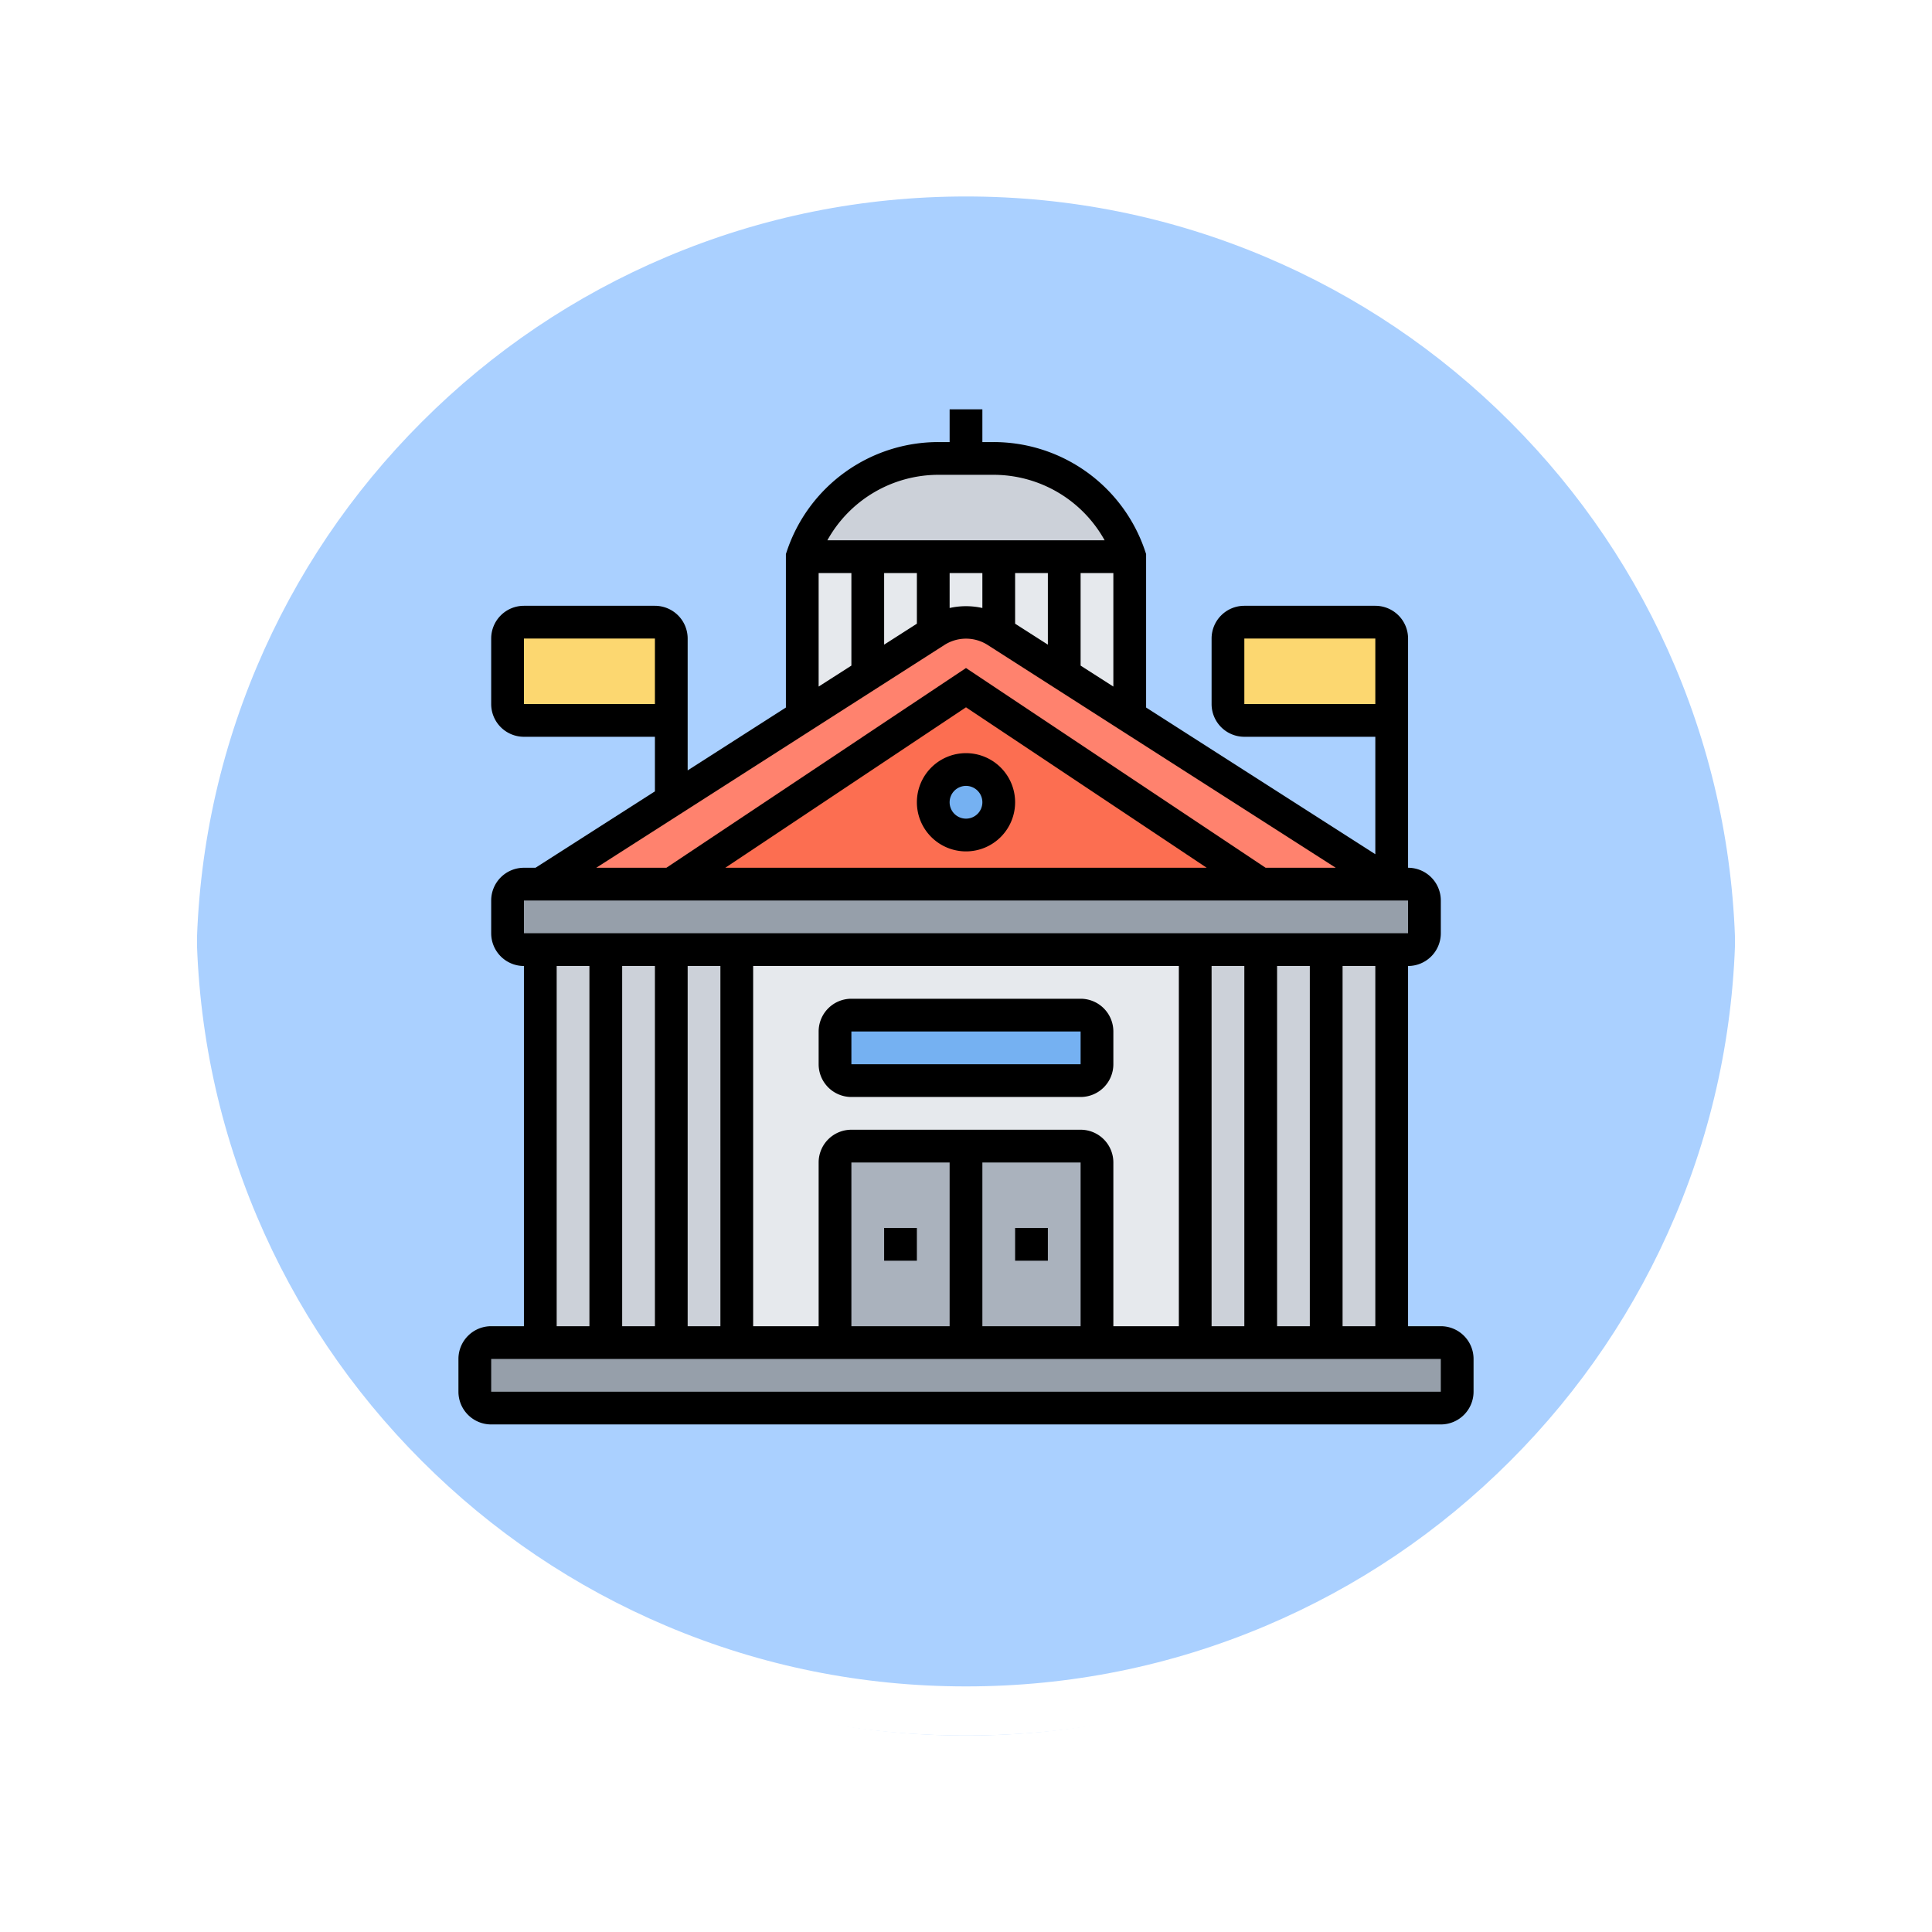 <svg xmlns="http://www.w3.org/2000/svg" xmlns:xlink="http://www.w3.org/1999/xlink" width="118" height="118" viewBox="0 0 118 118">
  <defs>
    <filter id="Trazado_874925" x="0" y="0" width="117.999" height="118" filterUnits="userSpaceOnUse">
      <feOffset dy="3" input="SourceAlpha"/>
      <feGaussianBlur stdDeviation="3" result="blur"/>
      <feFlood flood-opacity="0.161"/>
      <feComposite operator="in" in2="blur"/>
      <feComposite in="SourceGraphic"/>
    </filter>
  </defs>
  <g id="Grupo_1119512" data-name="Grupo 1119512" transform="translate(-1064.051 -4263)">
    <g id="Grupo_1111553" data-name="Grupo 1111553" transform="translate(264.551 1751.843)">
      <g id="Grupo_1111316" data-name="Grupo 1111316" transform="translate(808.5 2517.157)">
        <g id="Grupo_1109835" data-name="Grupo 1109835" transform="translate(0 0)">
          <g id="Grupo_1107913" data-name="Grupo 1107913" transform="translate(0 0)">
            <g transform="matrix(1, 0, 0, 1, -9, -6)" filter="url(#Trazado_874925)">
              <g id="Trazado_874925-2" data-name="Trazado 874925" transform="translate(9 6)" fill="#9cc8ff" opacity="0.859">
                <path d="M 50 98.5 C 43.452 98.5 37.1 97.218 31.122 94.689 C 25.347 92.246 20.16 88.749 15.705 84.295 C 11.251 79.84 7.753 74.653 5.311 68.878 C 2.782 62.9 1.5 56.548 1.5 50 C 1.5 43.452 2.782 37.1 5.311 31.122 C 7.753 25.347 11.251 20.16 15.705 15.705 C 20.16 11.251 25.347 7.753 31.122 5.311 C 37.1 2.782 43.452 1.5 50 1.5 C 56.548 1.5 62.899 2.782 68.878 5.311 C 74.653 7.753 79.84 11.251 84.294 15.705 C 88.749 20.16 92.246 25.347 94.689 31.122 C 97.217 37.1 98.499 43.452 98.499 50 C 98.499 56.548 97.217 62.9 94.689 68.878 C 92.246 74.653 88.749 79.84 84.294 84.295 C 79.84 88.749 74.653 92.246 68.878 94.689 C 62.899 97.218 56.548 98.5 50 98.5 Z" stroke="none"/>
                <path d="M 50 3 C 43.653 3 37.499 4.242 31.706 6.692 C 26.11 9.059 21.083 12.449 16.766 16.766 C 12.449 21.083 9.059 26.11 6.692 31.706 C 4.242 37.499 3 43.653 3 50 C 3 56.346 4.242 62.501 6.692 68.294 C 9.059 73.89 12.449 78.917 16.766 83.234 C 21.083 87.551 26.11 90.941 31.706 93.308 C 37.499 95.758 43.653 97 50 97 C 56.346 97 62.501 95.758 68.293 93.308 C 73.89 90.941 78.916 87.551 83.234 83.234 C 87.551 78.917 90.94 73.89 93.307 68.294 C 95.757 62.501 96.999 56.346 96.999 50 C 96.999 43.653 95.757 37.499 93.307 31.706 C 90.94 26.11 87.551 21.083 83.234 16.766 C 78.916 12.449 73.89 9.059 68.293 6.692 C 62.501 4.242 56.346 3 50 3 M 50 0 C 77.614 0 99.999 22.386 99.999 50 L 99.999 50 C 99.999 77.614 77.614 100 50 100 C 22.386 100 0 77.614 0 50 L 0 50 C 0 22.386 22.386 0 50 0 Z" stroke="none" fill="#fff"/>
              </g>
            </g>
            <g id="Trazado_874923" data-name="Trazado 874923" transform="translate(0 0)" fill="none">
              <path d="M50,0a50,50,0,0,1,50,50h0A50,50,0,0,1,0,50H0A50,50,0,0,1,50,0Z" stroke="none"/>
              <path d="M 50 3 C 43.653 3 37.499 4.242 31.706 6.692 C 26.11 9.059 21.083 12.449 16.766 16.766 C 12.449 21.083 9.059 26.11 6.692 31.706 C 4.242 37.499 3 43.653 3 50 C 3 56.346 4.242 62.501 6.692 68.294 C 9.059 73.89 12.449 78.917 16.766 83.234 C 21.083 87.551 26.11 90.941 31.706 93.308 C 37.499 95.758 43.653 97 50 97 C 56.346 97 62.501 95.758 68.293 93.308 C 73.89 90.941 78.916 87.551 83.234 83.234 C 87.551 78.917 90.94 73.89 93.307 68.294 C 95.757 62.501 96.999 56.346 96.999 50 C 96.999 43.653 95.757 37.499 93.307 31.706 C 90.94 26.11 87.551 21.083 83.234 16.766 C 78.916 12.449 73.89 9.059 68.293 6.692 C 62.501 4.242 56.346 3 50 3 M 50 0 C 77.614 0 99.999 22.386 99.999 50 L 99.999 50 C 99.999 77.614 77.614 100 50 100 C 22.386 100 0 77.614 0 50 L 0 50 C 0 22.386 22.386 0 50 0 Z" stroke="none" fill="#fff"/>
            </g>
          </g>
        </g>
      </g>
    </g>
    <g id="Grupo_1119511" data-name="Grupo 1119511" transform="translate(1092.051 4288)">
      <g id="Grupo_1119509" data-name="Grupo 1119509">
        <g id="Grupo_1119495" data-name="Grupo 1119495">
          <path id="Trazado_917401" data-name="Trazado 917401" d="M17,33H45V57H17Z" fill="#e6e9ed"/>
        </g>
        <g id="Grupo_1119496" data-name="Grupo 1119496">
          <path id="Trazado_917402" data-name="Trazado 917402" d="M45,33H57V57H45Z" fill="#ccd1d9"/>
        </g>
        <g id="Grupo_1119497" data-name="Grupo 1119497">
          <path id="Trazado_917403" data-name="Trazado 917403" d="M5,33H17V57H5Z" fill="#ccd1d9"/>
        </g>
        <g id="Grupo_1119498" data-name="Grupo 1119498">
          <path id="Trazado_917404" data-name="Trazado 917404" d="M21,9v9.76l4-2.56,4-2.56.16-.1a3.4,3.4,0,0,1,3.68,0l.16.1,4,2.56,4,2.56V9Z" fill="#e6e9ed"/>
        </g>
        <g id="Grupo_1119499" data-name="Grupo 1119499">
          <path id="Trazado_917405" data-name="Trazado 917405" d="M41,9H21a8.776,8.776,0,0,1,8.32-6h3.36A8.778,8.778,0,0,1,41,9Z" fill="#ccd1d9"/>
        </g>
        <g id="Grupo_1119500" data-name="Grupo 1119500">
          <path id="Trazado_917406" data-name="Trazado 917406" d="M58,29a1,1,0,0,1,1,1v2a1,1,0,0,1-1,1H4a1,1,0,0,1-1-1V30a1,1,0,0,1,1-1H58Z" fill="#969faa"/>
        </g>
        <g id="Grupo_1119501" data-name="Grupo 1119501">
          <path id="Trazado_917407" data-name="Trazado 917407" d="M61,58v2a1,1,0,0,1-1,1H2a1,1,0,0,1-1-1V58a1,1,0,0,1,1-1H60A1,1,0,0,1,61,58Z" fill="#969faa"/>
        </g>
        <g id="Grupo_1119502" data-name="Grupo 1119502">
          <path id="Trazado_917408" data-name="Trazado 917408" d="M57,14v5H48a1,1,0,0,1-1-1V14a1,1,0,0,1,1-1h8A1,1,0,0,1,57,14Z" fill="#fcd770"/>
        </g>
        <g id="Grupo_1119503" data-name="Grupo 1119503">
          <path id="Trazado_917409" data-name="Trazado 917409" d="M13,14v5H4a1,1,0,0,1-1-1V14a1,1,0,0,1,1-1h8A1,1,0,0,1,13,14Z" fill="#fcd770"/>
        </g>
        <g id="Grupo_1119504" data-name="Grupo 1119504">
          <path id="Trazado_917410" data-name="Trazado 917410" d="M57,29H49L31,17,13,29H5l8-5.12,8-5.12,4-2.56,4-2.56.16-.1a3.4,3.4,0,0,1,3.68,0l.16.1,4,2.56,4,2.56Z" fill="#ff826e"/>
        </g>
        <g id="Grupo_1119505" data-name="Grupo 1119505">
          <path id="Trazado_917411" data-name="Trazado 917411" d="M49,29H13L31,17Z" fill="#fc6e51"/>
        </g>
        <g id="Grupo_1119506" data-name="Grupo 1119506">
          <circle id="Elipse_11779" data-name="Elipse 11779" cx="2" cy="2" r="2" transform="translate(29 22)" fill="#75b1f2"/>
        </g>
        <g id="Grupo_1119507" data-name="Grupo 1119507">
          <path id="Trazado_917412" data-name="Trazado 917412" d="M39,38v2a1,1,0,0,1-1,1H24a1,1,0,0,1-1-1V38a1,1,0,0,1,1-1H38A1,1,0,0,1,39,38Z" fill="#75b1f2"/>
        </g>
        <g id="Grupo_1119508" data-name="Grupo 1119508">
          <path id="Trazado_917413" data-name="Trazado 917413" d="M39,46V57H23V46a1,1,0,0,1,1-1H38A1,1,0,0,1,39,46Z" fill="#aab2bd"/>
        </g>
      </g>
      <g id="Grupo_1119510" data-name="Grupo 1119510">
        <path id="Trazado_917414" data-name="Trazado 917414" d="M60,56H58V34a2,2,0,0,0,2-2V30a2,2,0,0,0-2-2V14a2,2,0,0,0-2-2H48a2,2,0,0,0-2,2v4a2,2,0,0,0,2,2h8v7.173l-14-8.96V8.838l-.052-.154A9.76,9.76,0,0,0,32.676,2H32V0H30V2h-.676a9.76,9.76,0,0,0-9.272,6.684L20,8.838v9.375l-6,3.84V14a2,2,0,0,0-2-2H4a2,2,0,0,0-2,2v4a2,2,0,0,0,2,2h8v3.333L4.707,28H4a2,2,0,0,0-2,2v2a2,2,0,0,0,2,2V56H2a2,2,0,0,0-2,2v2a2,2,0,0,0,2,2H60a2,2,0,0,0,2-2V58A2,2,0,0,0,60,56ZM4,18V14h8v4ZM56,56H54V34h2ZM24,56V46h6V56Zm8-10h6V56H32Zm6-2H24a2,2,0,0,0-2,2V56H18V34H44V56H40V46A2,2,0,0,0,38,44ZM12,34V56H10V34Zm2,0h2V56H14Zm32,0h2V56H46Zm4,0h2V56H50ZM48,18V14h8v4ZM38,15.653V10h2v6.933ZM28,10v3.093l-2,1.28V10Zm2,0h2v2.135a4.56,4.56,0,0,0-2,0Zm4,0h2v4.373l-2-1.28ZM29.324,4h3.352a7.762,7.762,0,0,1,6.792,4H22.532a7.762,7.762,0,0,1,6.792-4ZM22,10h2v5.653l-2,1.28Zm7.7,4.381a2.454,2.454,0,0,1,2.605,0L53.582,28H49.3L31,15.8,12.7,28H8.417ZM45.7,28H16.3L31,18.2ZM4,30H58v2H4Zm2,4H8V56H6ZM2,60V58H60v2Z"/>
        <path id="Trazado_917415" data-name="Trazado 917415" d="M40,38a2,2,0,0,0-2-2H24a2,2,0,0,0-2,2v2a2,2,0,0,0,2,2H38a2,2,0,0,0,2-2ZM24,40V38H38v2Z"/>
        <path id="Trazado_917416" data-name="Trazado 917416" d="M26,50h2v2H26Z"/>
        <path id="Trazado_917417" data-name="Trazado 917417" d="M34,50h2v2H34Z"/>
        <path id="Trazado_917418" data-name="Trazado 917418" d="M28,24a3,3,0,1,0,3-3A3,3,0,0,0,28,24Zm4,0a1,1,0,1,1-1-1A1,1,0,0,1,32,24Z"/>
      </g>
    </g>
  </g>
</svg>
